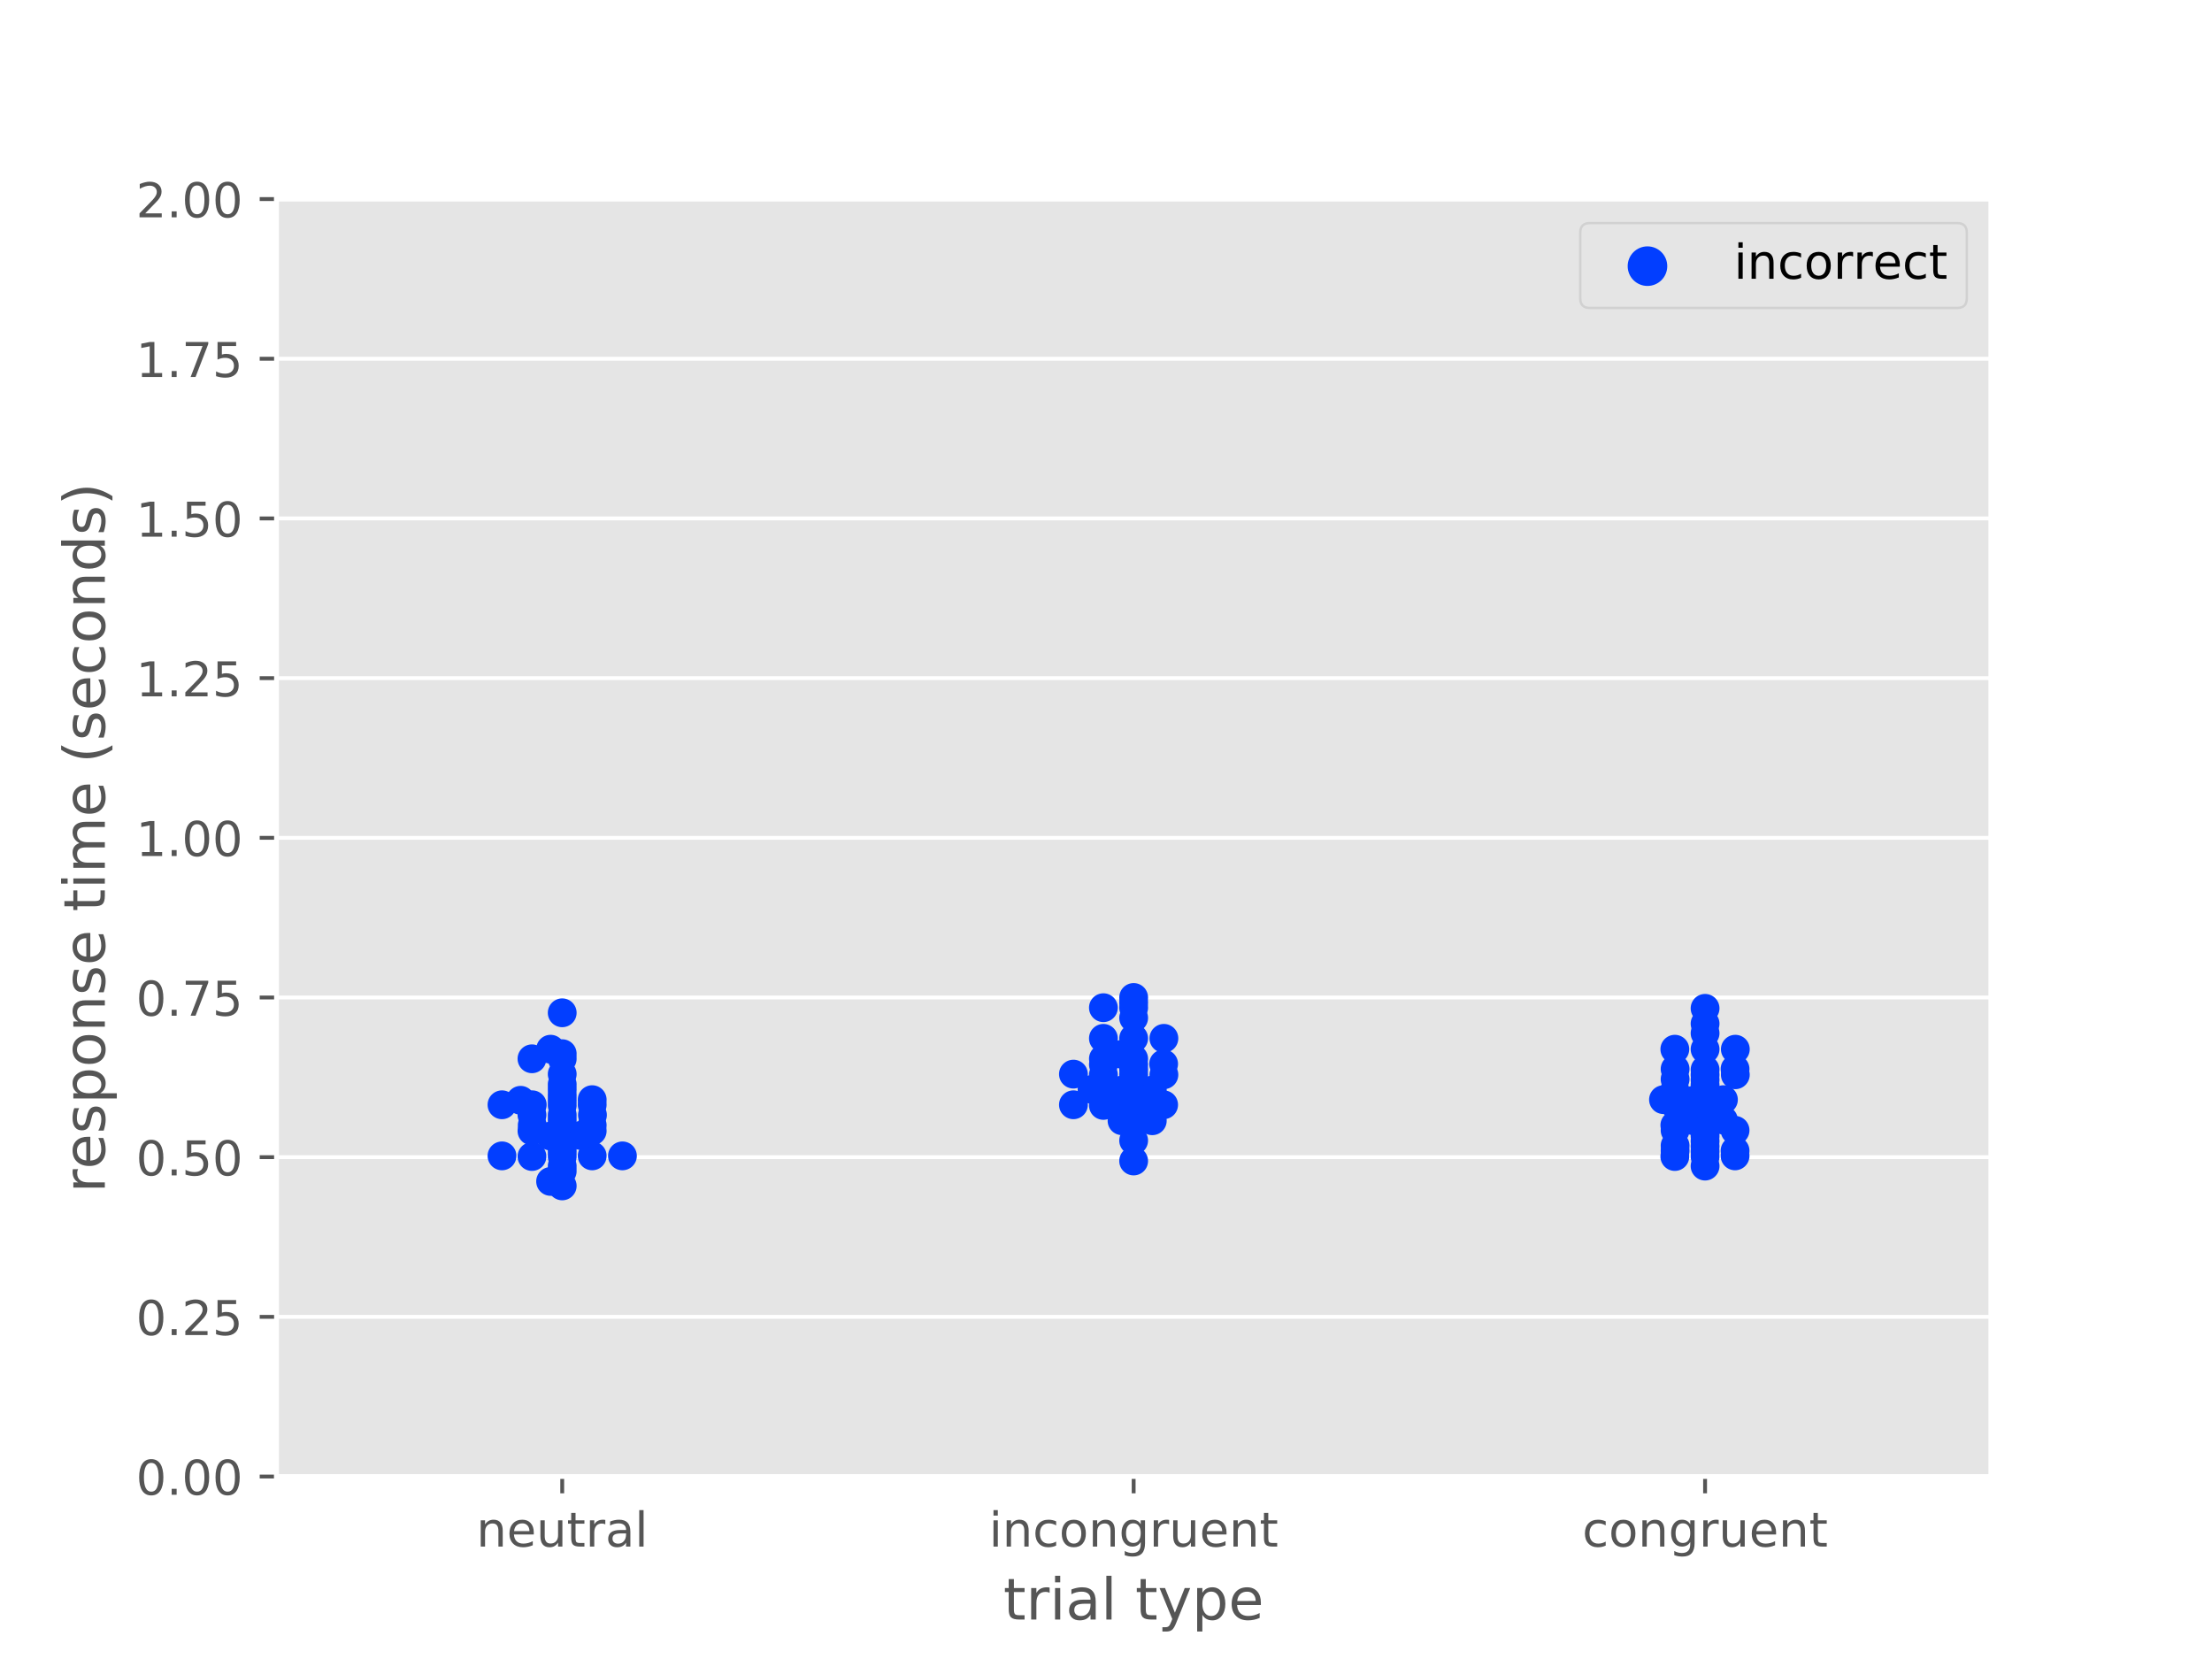 <?xml version="1.0" encoding="utf-8" standalone="no"?>
<!DOCTYPE svg PUBLIC "-//W3C//DTD SVG 1.1//EN"
  "http://www.w3.org/Graphics/SVG/1.1/DTD/svg11.dtd">
<!-- Created with matplotlib (https://matplotlib.org/) -->
<svg height="345.6pt" version="1.1" viewBox="0 0 460.8 345.6" width="460.8pt" xmlns="http://www.w3.org/2000/svg" xmlns:xlink="http://www.w3.org/1999/xlink">
 <defs>
  <style type="text/css">
*{stroke-linecap:butt;stroke-linejoin:round;}
  </style>
 </defs>
 <g id="figure_1">
  <g id="patch_1">
   <path d="M 0 345.6 
L 460.8 345.6 
L 460.8 0 
L 0 0 
z
" style="fill:#ffffff;"/>
  </g>
  <g id="axes_1">
   <g id="patch_2">
    <path d="M 57.6 307.584 
L 414.72 307.584 
L 414.72 41.472 
L 57.6 41.472 
z
" style="fill:#e5e5e5;"/>
   </g>
   <g id="matplotlib.axis_1">
    <g id="xtick_1">
     <g id="line2d_1">
      <defs>
       <path d="M 0 0 
L 0 3.5 
" id="m4365c7b55c" style="stroke:#555555;stroke-width:0.8;"/>
      </defs>
      <g>
       <use style="fill:#555555;stroke:#555555;stroke-width:0.8;" x="117.12" xlink:href="#m4365c7b55c" y="307.584"/>
      </g>
     </g>
     <g id="text_1">
      <!-- neutral -->
      <defs>
       <path d="M 54.891 33.016 
L 54.891 0 
L 45.906 0 
L 45.906 32.719 
Q 45.906 40.484 42.875 44.328 
Q 39.844 48.188 33.797 48.188 
Q 26.516 48.188 22.312 43.547 
Q 18.109 38.922 18.109 30.906 
L 18.109 0 
L 9.078 0 
L 9.078 54.688 
L 18.109 54.688 
L 18.109 46.188 
Q 21.344 51.125 25.703 53.562 
Q 30.078 56 35.797 56 
Q 45.219 56 50.047 50.172 
Q 54.891 44.344 54.891 33.016 
z
" id="DejaVuSans-110"/>
       <path d="M 56.203 29.594 
L 56.203 25.203 
L 14.891 25.203 
Q 15.484 15.922 20.484 11.062 
Q 25.484 6.203 34.422 6.203 
Q 39.594 6.203 44.453 7.469 
Q 49.312 8.734 54.109 11.281 
L 54.109 2.781 
Q 49.266 0.734 44.188 -0.344 
Q 39.109 -1.422 33.891 -1.422 
Q 20.797 -1.422 13.156 6.188 
Q 5.516 13.812 5.516 26.812 
Q 5.516 40.234 12.766 48.109 
Q 20.016 56 32.328 56 
Q 43.359 56 49.781 48.891 
Q 56.203 41.797 56.203 29.594 
z
M 47.219 32.234 
Q 47.125 39.594 43.094 43.984 
Q 39.062 48.391 32.422 48.391 
Q 24.906 48.391 20.391 44.141 
Q 15.875 39.891 15.188 32.172 
z
" id="DejaVuSans-101"/>
       <path d="M 8.5 21.578 
L 8.5 54.688 
L 17.484 54.688 
L 17.484 21.922 
Q 17.484 14.156 20.5 10.266 
Q 23.531 6.391 29.594 6.391 
Q 36.859 6.391 41.078 11.031 
Q 45.312 15.672 45.312 23.688 
L 45.312 54.688 
L 54.297 54.688 
L 54.297 0 
L 45.312 0 
L 45.312 8.406 
Q 42.047 3.422 37.719 1 
Q 33.406 -1.422 27.688 -1.422 
Q 18.266 -1.422 13.375 4.438 
Q 8.5 10.297 8.5 21.578 
z
M 31.109 56 
z
" id="DejaVuSans-117"/>
       <path d="M 18.312 70.219 
L 18.312 54.688 
L 36.812 54.688 
L 36.812 47.703 
L 18.312 47.703 
L 18.312 18.016 
Q 18.312 11.328 20.141 9.422 
Q 21.969 7.516 27.594 7.516 
L 36.812 7.516 
L 36.812 0 
L 27.594 0 
Q 17.188 0 13.234 3.875 
Q 9.281 7.766 9.281 18.016 
L 9.281 47.703 
L 2.688 47.703 
L 2.688 54.688 
L 9.281 54.688 
L 9.281 70.219 
z
" id="DejaVuSans-116"/>
       <path d="M 41.109 46.297 
Q 39.594 47.172 37.812 47.578 
Q 36.031 48 33.891 48 
Q 26.266 48 22.188 43.047 
Q 18.109 38.094 18.109 28.812 
L 18.109 0 
L 9.078 0 
L 9.078 54.688 
L 18.109 54.688 
L 18.109 46.188 
Q 20.953 51.172 25.484 53.578 
Q 30.031 56 36.531 56 
Q 37.453 56 38.578 55.875 
Q 39.703 55.766 41.062 55.516 
z
" id="DejaVuSans-114"/>
       <path d="M 34.281 27.484 
Q 23.391 27.484 19.188 25 
Q 14.984 22.516 14.984 16.5 
Q 14.984 11.719 18.141 8.906 
Q 21.297 6.109 26.703 6.109 
Q 34.188 6.109 38.703 11.406 
Q 43.219 16.703 43.219 25.484 
L 43.219 27.484 
z
M 52.203 31.203 
L 52.203 0 
L 43.219 0 
L 43.219 8.297 
Q 40.141 3.328 35.547 0.953 
Q 30.953 -1.422 24.312 -1.422 
Q 15.922 -1.422 10.953 3.297 
Q 6 8.016 6 15.922 
Q 6 25.141 12.172 29.828 
Q 18.359 34.516 30.609 34.516 
L 43.219 34.516 
L 43.219 35.406 
Q 43.219 41.609 39.141 45 
Q 35.062 48.391 27.688 48.391 
Q 23 48.391 18.547 47.266 
Q 14.109 46.141 10.016 43.891 
L 10.016 52.203 
Q 14.938 54.109 19.578 55.047 
Q 24.219 56 28.609 56 
Q 40.484 56 46.344 49.844 
Q 52.203 43.703 52.203 31.203 
z
" id="DejaVuSans-97"/>
       <path d="M 9.422 75.984 
L 18.406 75.984 
L 18.406 0 
L 9.422 0 
z
" id="DejaVuSans-108"/>
      </defs>
      <g style="fill:#555555;" transform="translate(99.237 322.182)scale(0.1 -0.1)">
       <use xlink:href="#DejaVuSans-110"/>
       <use x="63.379" xlink:href="#DejaVuSans-101"/>
       <use x="124.902" xlink:href="#DejaVuSans-117"/>
       <use x="188.281" xlink:href="#DejaVuSans-116"/>
       <use x="227.49" xlink:href="#DejaVuSans-114"/>
       <use x="268.604" xlink:href="#DejaVuSans-97"/>
       <use x="329.883" xlink:href="#DejaVuSans-108"/>
      </g>
     </g>
    </g>
    <g id="xtick_2">
     <g id="line2d_2">
      <g>
       <use style="fill:#555555;stroke:#555555;stroke-width:0.8;" x="236.16" xlink:href="#m4365c7b55c" y="307.584"/>
      </g>
     </g>
     <g id="text_2">
      <!-- incongruent -->
      <defs>
       <path d="M 9.422 54.688 
L 18.406 54.688 
L 18.406 0 
L 9.422 0 
z
M 9.422 75.984 
L 18.406 75.984 
L 18.406 64.594 
L 9.422 64.594 
z
" id="DejaVuSans-105"/>
       <path d="M 48.781 52.594 
L 48.781 44.188 
Q 44.969 46.297 41.141 47.344 
Q 37.312 48.391 33.406 48.391 
Q 24.656 48.391 19.812 42.844 
Q 14.984 37.312 14.984 27.297 
Q 14.984 17.281 19.812 11.734 
Q 24.656 6.203 33.406 6.203 
Q 37.312 6.203 41.141 7.25 
Q 44.969 8.297 48.781 10.406 
L 48.781 2.094 
Q 45.016 0.344 40.984 -0.531 
Q 36.969 -1.422 32.422 -1.422 
Q 20.062 -1.422 12.781 6.344 
Q 5.516 14.109 5.516 27.297 
Q 5.516 40.672 12.859 48.328 
Q 20.219 56 33.016 56 
Q 37.156 56 41.109 55.141 
Q 45.062 54.297 48.781 52.594 
z
" id="DejaVuSans-99"/>
       <path d="M 30.609 48.391 
Q 23.391 48.391 19.188 42.75 
Q 14.984 37.109 14.984 27.297 
Q 14.984 17.484 19.156 11.844 
Q 23.344 6.203 30.609 6.203 
Q 37.797 6.203 41.984 11.859 
Q 46.188 17.531 46.188 27.297 
Q 46.188 37.016 41.984 42.703 
Q 37.797 48.391 30.609 48.391 
z
M 30.609 56 
Q 42.328 56 49.016 48.375 
Q 55.719 40.766 55.719 27.297 
Q 55.719 13.875 49.016 6.219 
Q 42.328 -1.422 30.609 -1.422 
Q 18.844 -1.422 12.172 6.219 
Q 5.516 13.875 5.516 27.297 
Q 5.516 40.766 12.172 48.375 
Q 18.844 56 30.609 56 
z
" id="DejaVuSans-111"/>
       <path d="M 45.406 27.984 
Q 45.406 37.75 41.375 43.109 
Q 37.359 48.484 30.078 48.484 
Q 22.859 48.484 18.828 43.109 
Q 14.797 37.75 14.797 27.984 
Q 14.797 18.266 18.828 12.891 
Q 22.859 7.516 30.078 7.516 
Q 37.359 7.516 41.375 12.891 
Q 45.406 18.266 45.406 27.984 
z
M 54.391 6.781 
Q 54.391 -7.172 48.188 -13.984 
Q 42 -20.797 29.203 -20.797 
Q 24.469 -20.797 20.266 -20.094 
Q 16.062 -19.391 12.109 -17.922 
L 12.109 -9.188 
Q 16.062 -11.328 19.922 -12.344 
Q 23.781 -13.375 27.781 -13.375 
Q 36.625 -13.375 41.016 -8.766 
Q 45.406 -4.156 45.406 5.172 
L 45.406 9.625 
Q 42.625 4.781 38.281 2.391 
Q 33.938 0 27.875 0 
Q 17.828 0 11.672 7.656 
Q 5.516 15.328 5.516 27.984 
Q 5.516 40.672 11.672 48.328 
Q 17.828 56 27.875 56 
Q 33.938 56 38.281 53.609 
Q 42.625 51.219 45.406 46.391 
L 45.406 54.688 
L 54.391 54.688 
z
" id="DejaVuSans-103"/>
      </defs>
      <g style="fill:#555555;" transform="translate(206.021 322.182)scale(0.1 -0.1)">
       <use xlink:href="#DejaVuSans-105"/>
       <use x="27.783" xlink:href="#DejaVuSans-110"/>
       <use x="91.162" xlink:href="#DejaVuSans-99"/>
       <use x="146.143" xlink:href="#DejaVuSans-111"/>
       <use x="207.324" xlink:href="#DejaVuSans-110"/>
       <use x="270.703" xlink:href="#DejaVuSans-103"/>
       <use x="334.18" xlink:href="#DejaVuSans-114"/>
       <use x="375.293" xlink:href="#DejaVuSans-117"/>
       <use x="438.672" xlink:href="#DejaVuSans-101"/>
       <use x="500.195" xlink:href="#DejaVuSans-110"/>
       <use x="563.574" xlink:href="#DejaVuSans-116"/>
      </g>
     </g>
    </g>
    <g id="xtick_3">
     <g id="line2d_3">
      <g>
       <use style="fill:#555555;stroke:#555555;stroke-width:0.8;" x="355.2" xlink:href="#m4365c7b55c" y="307.584"/>
      </g>
     </g>
     <g id="text_3">
      <!-- congruent -->
      <g style="fill:#555555;" transform="translate(329.619 322.182)scale(0.1 -0.1)">
       <use xlink:href="#DejaVuSans-99"/>
       <use x="54.98" xlink:href="#DejaVuSans-111"/>
       <use x="116.162" xlink:href="#DejaVuSans-110"/>
       <use x="179.541" xlink:href="#DejaVuSans-103"/>
       <use x="243.018" xlink:href="#DejaVuSans-114"/>
       <use x="284.131" xlink:href="#DejaVuSans-117"/>
       <use x="347.51" xlink:href="#DejaVuSans-101"/>
       <use x="409.033" xlink:href="#DejaVuSans-110"/>
       <use x="472.412" xlink:href="#DejaVuSans-116"/>
      </g>
     </g>
    </g>
    <g id="text_4">
     <!-- trial type -->
     <defs>
      <path id="DejaVuSans-32"/>
      <path d="M 32.172 -5.078 
Q 28.375 -14.844 24.75 -17.812 
Q 21.141 -20.797 15.094 -20.797 
L 7.906 -20.797 
L 7.906 -13.281 
L 13.188 -13.281 
Q 16.891 -13.281 18.938 -11.516 
Q 21 -9.766 23.484 -3.219 
L 25.094 0.875 
L 2.984 54.688 
L 12.5 54.688 
L 29.594 11.922 
L 46.688 54.688 
L 56.203 54.688 
z
" id="DejaVuSans-121"/>
      <path d="M 18.109 8.203 
L 18.109 -20.797 
L 9.078 -20.797 
L 9.078 54.688 
L 18.109 54.688 
L 18.109 46.391 
Q 20.953 51.266 25.266 53.625 
Q 29.594 56 35.594 56 
Q 45.562 56 51.781 48.094 
Q 58.016 40.188 58.016 27.297 
Q 58.016 14.406 51.781 6.484 
Q 45.562 -1.422 35.594 -1.422 
Q 29.594 -1.422 25.266 0.953 
Q 20.953 3.328 18.109 8.203 
z
M 48.688 27.297 
Q 48.688 37.203 44.609 42.844 
Q 40.531 48.484 33.406 48.484 
Q 26.266 48.484 22.188 42.844 
Q 18.109 37.203 18.109 27.297 
Q 18.109 17.391 22.188 11.75 
Q 26.266 6.109 33.406 6.109 
Q 40.531 6.109 44.609 11.75 
Q 48.688 17.391 48.688 27.297 
z
" id="DejaVuSans-112"/>
     </defs>
     <g style="fill:#555555;" transform="translate(209.019 337.38)scale(0.12 -0.12)">
      <use xlink:href="#DejaVuSans-116"/>
      <use x="39.209" xlink:href="#DejaVuSans-114"/>
      <use x="80.322" xlink:href="#DejaVuSans-105"/>
      <use x="108.105" xlink:href="#DejaVuSans-97"/>
      <use x="169.385" xlink:href="#DejaVuSans-108"/>
      <use x="197.168" xlink:href="#DejaVuSans-32"/>
      <use x="228.955" xlink:href="#DejaVuSans-116"/>
      <use x="268.164" xlink:href="#DejaVuSans-121"/>
      <use x="327.344" xlink:href="#DejaVuSans-112"/>
      <use x="390.82" xlink:href="#DejaVuSans-101"/>
     </g>
    </g>
   </g>
   <g id="matplotlib.axis_2">
    <g id="ytick_1">
     <g id="line2d_4">
      <path clip-path="url(#p90e020bd86)" d="M 57.6 307.584 
L 414.72 307.584 
" style="fill:none;stroke:#ffffff;stroke-linecap:square;stroke-width:0.8;"/>
     </g>
     <g id="line2d_5">
      <defs>
       <path d="M 0 0 
L -3.5 0 
" id="m6b6c664cfa" style="stroke:#555555;stroke-width:0.8;"/>
      </defs>
      <g>
       <use style="fill:#555555;stroke:#555555;stroke-width:0.8;" x="57.6" xlink:href="#m6b6c664cfa" y="307.584"/>
      </g>
     </g>
     <g id="text_5">
      <!-- 0.00 -->
      <defs>
       <path d="M 31.781 66.406 
Q 24.172 66.406 20.328 58.906 
Q 16.5 51.422 16.5 36.375 
Q 16.5 21.391 20.328 13.891 
Q 24.172 6.391 31.781 6.391 
Q 39.453 6.391 43.281 13.891 
Q 47.125 21.391 47.125 36.375 
Q 47.125 51.422 43.281 58.906 
Q 39.453 66.406 31.781 66.406 
z
M 31.781 74.219 
Q 44.047 74.219 50.516 64.516 
Q 56.984 54.828 56.984 36.375 
Q 56.984 17.969 50.516 8.266 
Q 44.047 -1.422 31.781 -1.422 
Q 19.531 -1.422 13.062 8.266 
Q 6.594 17.969 6.594 36.375 
Q 6.594 54.828 13.062 64.516 
Q 19.531 74.219 31.781 74.219 
z
" id="DejaVuSans-48"/>
       <path d="M 10.688 12.406 
L 21 12.406 
L 21 0 
L 10.688 0 
z
" id="DejaVuSans-46"/>
      </defs>
      <g style="fill:#555555;" transform="translate(28.334 311.383)scale(0.1 -0.1)">
       <use xlink:href="#DejaVuSans-48"/>
       <use x="63.623" xlink:href="#DejaVuSans-46"/>
       <use x="95.41" xlink:href="#DejaVuSans-48"/>
       <use x="159.033" xlink:href="#DejaVuSans-48"/>
      </g>
     </g>
    </g>
    <g id="ytick_2">
     <g id="line2d_6">
      <path clip-path="url(#p90e020bd86)" d="M 57.6 274.32 
L 414.72 274.32 
" style="fill:none;stroke:#ffffff;stroke-linecap:square;stroke-width:0.8;"/>
     </g>
     <g id="line2d_7">
      <g>
       <use style="fill:#555555;stroke:#555555;stroke-width:0.8;" x="57.6" xlink:href="#m6b6c664cfa" y="274.32"/>
      </g>
     </g>
     <g id="text_6">
      <!-- 0.25 -->
      <defs>
       <path d="M 19.188 8.297 
L 53.609 8.297 
L 53.609 0 
L 7.328 0 
L 7.328 8.297 
Q 12.938 14.109 22.625 23.891 
Q 32.328 33.688 34.812 36.531 
Q 39.547 41.844 41.422 45.531 
Q 43.312 49.219 43.312 52.781 
Q 43.312 58.594 39.234 62.25 
Q 35.156 65.922 28.609 65.922 
Q 23.969 65.922 18.812 64.312 
Q 13.672 62.703 7.812 59.422 
L 7.812 69.391 
Q 13.766 71.781 18.938 73 
Q 24.125 74.219 28.422 74.219 
Q 39.75 74.219 46.484 68.547 
Q 53.219 62.891 53.219 53.422 
Q 53.219 48.922 51.531 44.891 
Q 49.859 40.875 45.406 35.406 
Q 44.188 33.984 37.641 27.219 
Q 31.109 20.453 19.188 8.297 
z
" id="DejaVuSans-50"/>
       <path d="M 10.797 72.906 
L 49.516 72.906 
L 49.516 64.594 
L 19.828 64.594 
L 19.828 46.734 
Q 21.969 47.469 24.109 47.828 
Q 26.266 48.188 28.422 48.188 
Q 40.625 48.188 47.75 41.5 
Q 54.891 34.812 54.891 23.391 
Q 54.891 11.625 47.562 5.094 
Q 40.234 -1.422 26.906 -1.422 
Q 22.312 -1.422 17.547 -0.641 
Q 12.797 0.141 7.719 1.703 
L 7.719 11.625 
Q 12.109 9.234 16.797 8.062 
Q 21.484 6.891 26.703 6.891 
Q 35.156 6.891 40.078 11.328 
Q 45.016 15.766 45.016 23.391 
Q 45.016 31 40.078 35.438 
Q 35.156 39.891 26.703 39.891 
Q 22.75 39.891 18.812 39.016 
Q 14.891 38.141 10.797 36.281 
z
" id="DejaVuSans-53"/>
      </defs>
      <g style="fill:#555555;" transform="translate(28.334 278.119)scale(0.1 -0.1)">
       <use xlink:href="#DejaVuSans-48"/>
       <use x="63.623" xlink:href="#DejaVuSans-46"/>
       <use x="95.41" xlink:href="#DejaVuSans-50"/>
       <use x="159.033" xlink:href="#DejaVuSans-53"/>
      </g>
     </g>
    </g>
    <g id="ytick_3">
     <g id="line2d_8">
      <path clip-path="url(#p90e020bd86)" d="M 57.6 241.056 
L 414.72 241.056 
" style="fill:none;stroke:#ffffff;stroke-linecap:square;stroke-width:0.8;"/>
     </g>
     <g id="line2d_9">
      <g>
       <use style="fill:#555555;stroke:#555555;stroke-width:0.8;" x="57.6" xlink:href="#m6b6c664cfa" y="241.056"/>
      </g>
     </g>
     <g id="text_7">
      <!-- 0.50 -->
      <g style="fill:#555555;" transform="translate(28.334 244.855)scale(0.1 -0.1)">
       <use xlink:href="#DejaVuSans-48"/>
       <use x="63.623" xlink:href="#DejaVuSans-46"/>
       <use x="95.41" xlink:href="#DejaVuSans-53"/>
       <use x="159.033" xlink:href="#DejaVuSans-48"/>
      </g>
     </g>
    </g>
    <g id="ytick_4">
     <g id="line2d_10">
      <path clip-path="url(#p90e020bd86)" d="M 57.6 207.792 
L 414.72 207.792 
" style="fill:none;stroke:#ffffff;stroke-linecap:square;stroke-width:0.8;"/>
     </g>
     <g id="line2d_11">
      <g>
       <use style="fill:#555555;stroke:#555555;stroke-width:0.8;" x="57.6" xlink:href="#m6b6c664cfa" y="207.792"/>
      </g>
     </g>
     <g id="text_8">
      <!-- 0.75 -->
      <defs>
       <path d="M 8.203 72.906 
L 55.078 72.906 
L 55.078 68.703 
L 28.609 0 
L 18.312 0 
L 43.219 64.594 
L 8.203 64.594 
z
" id="DejaVuSans-55"/>
      </defs>
      <g style="fill:#555555;" transform="translate(28.334 211.591)scale(0.1 -0.1)">
       <use xlink:href="#DejaVuSans-48"/>
       <use x="63.623" xlink:href="#DejaVuSans-46"/>
       <use x="95.41" xlink:href="#DejaVuSans-55"/>
       <use x="159.033" xlink:href="#DejaVuSans-53"/>
      </g>
     </g>
    </g>
    <g id="ytick_5">
     <g id="line2d_12">
      <path clip-path="url(#p90e020bd86)" d="M 57.6 174.528 
L 414.72 174.528 
" style="fill:none;stroke:#ffffff;stroke-linecap:square;stroke-width:0.8;"/>
     </g>
     <g id="line2d_13">
      <g>
       <use style="fill:#555555;stroke:#555555;stroke-width:0.8;" x="57.6" xlink:href="#m6b6c664cfa" y="174.528"/>
      </g>
     </g>
     <g id="text_9">
      <!-- 1.00 -->
      <defs>
       <path d="M 12.406 8.297 
L 28.516 8.297 
L 28.516 63.922 
L 10.984 60.406 
L 10.984 69.391 
L 28.422 72.906 
L 38.281 72.906 
L 38.281 8.297 
L 54.391 8.297 
L 54.391 0 
L 12.406 0 
z
" id="DejaVuSans-49"/>
      </defs>
      <g style="fill:#555555;" transform="translate(28.334 178.327)scale(0.1 -0.1)">
       <use xlink:href="#DejaVuSans-49"/>
       <use x="63.623" xlink:href="#DejaVuSans-46"/>
       <use x="95.41" xlink:href="#DejaVuSans-48"/>
       <use x="159.033" xlink:href="#DejaVuSans-48"/>
      </g>
     </g>
    </g>
    <g id="ytick_6">
     <g id="line2d_14">
      <path clip-path="url(#p90e020bd86)" d="M 57.6 141.264 
L 414.72 141.264 
" style="fill:none;stroke:#ffffff;stroke-linecap:square;stroke-width:0.8;"/>
     </g>
     <g id="line2d_15">
      <g>
       <use style="fill:#555555;stroke:#555555;stroke-width:0.8;" x="57.6" xlink:href="#m6b6c664cfa" y="141.264"/>
      </g>
     </g>
     <g id="text_10">
      <!-- 1.25 -->
      <g style="fill:#555555;" transform="translate(28.334 145.063)scale(0.1 -0.1)">
       <use xlink:href="#DejaVuSans-49"/>
       <use x="63.623" xlink:href="#DejaVuSans-46"/>
       <use x="95.41" xlink:href="#DejaVuSans-50"/>
       <use x="159.033" xlink:href="#DejaVuSans-53"/>
      </g>
     </g>
    </g>
    <g id="ytick_7">
     <g id="line2d_16">
      <path clip-path="url(#p90e020bd86)" d="M 57.6 108 
L 414.72 108 
" style="fill:none;stroke:#ffffff;stroke-linecap:square;stroke-width:0.8;"/>
     </g>
     <g id="line2d_17">
      <g>
       <use style="fill:#555555;stroke:#555555;stroke-width:0.8;" x="57.6" xlink:href="#m6b6c664cfa" y="108"/>
      </g>
     </g>
     <g id="text_11">
      <!-- 1.50 -->
      <g style="fill:#555555;" transform="translate(28.334 111.799)scale(0.1 -0.1)">
       <use xlink:href="#DejaVuSans-49"/>
       <use x="63.623" xlink:href="#DejaVuSans-46"/>
       <use x="95.41" xlink:href="#DejaVuSans-53"/>
       <use x="159.033" xlink:href="#DejaVuSans-48"/>
      </g>
     </g>
    </g>
    <g id="ytick_8">
     <g id="line2d_18">
      <path clip-path="url(#p90e020bd86)" d="M 57.6 74.736 
L 414.72 74.736 
" style="fill:none;stroke:#ffffff;stroke-linecap:square;stroke-width:0.8;"/>
     </g>
     <g id="line2d_19">
      <g>
       <use style="fill:#555555;stroke:#555555;stroke-width:0.8;" x="57.6" xlink:href="#m6b6c664cfa" y="74.736"/>
      </g>
     </g>
     <g id="text_12">
      <!-- 1.75 -->
      <g style="fill:#555555;" transform="translate(28.334 78.535)scale(0.1 -0.1)">
       <use xlink:href="#DejaVuSans-49"/>
       <use x="63.623" xlink:href="#DejaVuSans-46"/>
       <use x="95.41" xlink:href="#DejaVuSans-55"/>
       <use x="159.033" xlink:href="#DejaVuSans-53"/>
      </g>
     </g>
    </g>
    <g id="ytick_9">
     <g id="line2d_20">
      <path clip-path="url(#p90e020bd86)" d="M 57.6 41.472 
L 414.72 41.472 
" style="fill:none;stroke:#ffffff;stroke-linecap:square;stroke-width:0.8;"/>
     </g>
     <g id="line2d_21">
      <g>
       <use style="fill:#555555;stroke:#555555;stroke-width:0.8;" x="57.6" xlink:href="#m6b6c664cfa" y="41.472"/>
      </g>
     </g>
     <g id="text_13">
      <!-- 2.00 -->
      <g style="fill:#555555;" transform="translate(28.334 45.271)scale(0.1 -0.1)">
       <use xlink:href="#DejaVuSans-50"/>
       <use x="63.623" xlink:href="#DejaVuSans-46"/>
       <use x="95.41" xlink:href="#DejaVuSans-48"/>
       <use x="159.033" xlink:href="#DejaVuSans-48"/>
      </g>
     </g>
    </g>
    <g id="text_14">
     <!-- response time (seconds) -->
     <defs>
      <path d="M 44.281 53.078 
L 44.281 44.578 
Q 40.484 46.531 36.375 47.5 
Q 32.281 48.484 27.875 48.484 
Q 21.188 48.484 17.844 46.438 
Q 14.5 44.391 14.5 40.281 
Q 14.5 37.156 16.891 35.375 
Q 19.281 33.594 26.516 31.984 
L 29.594 31.297 
Q 39.156 29.25 43.188 25.516 
Q 47.219 21.781 47.219 15.094 
Q 47.219 7.469 41.188 3.016 
Q 35.156 -1.422 24.609 -1.422 
Q 20.219 -1.422 15.453 -0.562 
Q 10.688 0.297 5.422 2 
L 5.422 11.281 
Q 10.406 8.688 15.234 7.391 
Q 20.062 6.109 24.812 6.109 
Q 31.156 6.109 34.562 8.281 
Q 37.984 10.453 37.984 14.406 
Q 37.984 18.062 35.516 20.016 
Q 33.062 21.969 24.703 23.781 
L 21.578 24.516 
Q 13.234 26.266 9.516 29.906 
Q 5.812 33.547 5.812 39.891 
Q 5.812 47.609 11.281 51.797 
Q 16.75 56 26.812 56 
Q 31.781 56 36.172 55.266 
Q 40.578 54.547 44.281 53.078 
z
" id="DejaVuSans-115"/>
      <path d="M 52 44.188 
Q 55.375 50.25 60.062 53.125 
Q 64.75 56 71.094 56 
Q 79.641 56 84.281 50.016 
Q 88.922 44.047 88.922 33.016 
L 88.922 0 
L 79.891 0 
L 79.891 32.719 
Q 79.891 40.578 77.094 44.375 
Q 74.312 48.188 68.609 48.188 
Q 61.625 48.188 57.562 43.547 
Q 53.516 38.922 53.516 30.906 
L 53.516 0 
L 44.484 0 
L 44.484 32.719 
Q 44.484 40.625 41.703 44.406 
Q 38.922 48.188 33.109 48.188 
Q 26.219 48.188 22.156 43.531 
Q 18.109 38.875 18.109 30.906 
L 18.109 0 
L 9.078 0 
L 9.078 54.688 
L 18.109 54.688 
L 18.109 46.188 
Q 21.188 51.219 25.484 53.609 
Q 29.781 56 35.688 56 
Q 41.656 56 45.828 52.969 
Q 50 49.953 52 44.188 
z
" id="DejaVuSans-109"/>
      <path d="M 31 75.875 
Q 24.469 64.656 21.281 53.656 
Q 18.109 42.672 18.109 31.391 
Q 18.109 20.125 21.312 9.062 
Q 24.516 -2 31 -13.188 
L 23.188 -13.188 
Q 15.875 -1.703 12.234 9.375 
Q 8.594 20.453 8.594 31.391 
Q 8.594 42.281 12.203 53.312 
Q 15.828 64.359 23.188 75.875 
z
" id="DejaVuSans-40"/>
      <path d="M 45.406 46.391 
L 45.406 75.984 
L 54.391 75.984 
L 54.391 0 
L 45.406 0 
L 45.406 8.203 
Q 42.578 3.328 38.25 0.953 
Q 33.938 -1.422 27.875 -1.422 
Q 17.969 -1.422 11.734 6.484 
Q 5.516 14.406 5.516 27.297 
Q 5.516 40.188 11.734 48.094 
Q 17.969 56 27.875 56 
Q 33.938 56 38.25 53.625 
Q 42.578 51.266 45.406 46.391 
z
M 14.797 27.297 
Q 14.797 17.391 18.875 11.75 
Q 22.953 6.109 30.078 6.109 
Q 37.203 6.109 41.297 11.75 
Q 45.406 17.391 45.406 27.297 
Q 45.406 37.203 41.297 42.844 
Q 37.203 48.484 30.078 48.484 
Q 22.953 48.484 18.875 42.844 
Q 14.797 37.203 14.797 27.297 
z
" id="DejaVuSans-100"/>
      <path d="M 8.016 75.875 
L 15.828 75.875 
Q 23.141 64.359 26.781 53.312 
Q 30.422 42.281 30.422 31.391 
Q 30.422 20.453 26.781 9.375 
Q 23.141 -1.703 15.828 -13.188 
L 8.016 -13.188 
Q 14.5 -2 17.703 9.062 
Q 20.906 20.125 20.906 31.391 
Q 20.906 42.672 17.703 53.656 
Q 14.5 64.656 8.016 75.875 
z
" id="DejaVuSans-41"/>
     </defs>
     <g style="fill:#555555;" transform="translate(21.839 248.486)rotate(-90)scale(0.12 -0.12)">
      <use xlink:href="#DejaVuSans-114"/>
      <use x="41.082" xlink:href="#DejaVuSans-101"/>
      <use x="102.605" xlink:href="#DejaVuSans-115"/>
      <use x="154.705" xlink:href="#DejaVuSans-112"/>
      <use x="218.182" xlink:href="#DejaVuSans-111"/>
      <use x="279.363" xlink:href="#DejaVuSans-110"/>
      <use x="342.742" xlink:href="#DejaVuSans-115"/>
      <use x="394.842" xlink:href="#DejaVuSans-101"/>
      <use x="456.365" xlink:href="#DejaVuSans-32"/>
      <use x="488.152" xlink:href="#DejaVuSans-116"/>
      <use x="527.361" xlink:href="#DejaVuSans-105"/>
      <use x="555.145" xlink:href="#DejaVuSans-109"/>
      <use x="652.557" xlink:href="#DejaVuSans-101"/>
      <use x="714.08" xlink:href="#DejaVuSans-32"/>
      <use x="745.867" xlink:href="#DejaVuSans-40"/>
      <use x="784.881" xlink:href="#DejaVuSans-115"/>
      <use x="836.98" xlink:href="#DejaVuSans-101"/>
      <use x="898.504" xlink:href="#DejaVuSans-99"/>
      <use x="953.484" xlink:href="#DejaVuSans-111"/>
      <use x="1014.666" xlink:href="#DejaVuSans-110"/>
      <use x="1078.045" xlink:href="#DejaVuSans-100"/>
      <use x="1141.521" xlink:href="#DejaVuSans-115"/>
      <use x="1193.621" xlink:href="#DejaVuSans-41"/>
     </g>
    </g>
   </g>
   <g id="PathCollection_1"/>
   <g id="patch_3">
    <path d="M 57.6 307.584 
L 57.6 41.472 
" style="fill:none;stroke:#ffffff;stroke-linecap:square;stroke-linejoin:miter;"/>
   </g>
   <g id="patch_4">
    <path d="M 414.72 307.584 
L 414.72 41.472 
" style="fill:none;stroke:#ffffff;stroke-linecap:square;stroke-linejoin:miter;"/>
   </g>
   <g id="patch_5">
    <path d="M 57.6 307.584 
L 414.72 307.584 
" style="fill:none;stroke:#ffffff;stroke-linecap:square;stroke-linejoin:miter;"/>
   </g>
   <g id="patch_6">
    <path d="M 57.6 41.472 
L 414.72 41.472 
" style="fill:none;stroke:#ffffff;stroke-linecap:square;stroke-linejoin:miter;"/>
   </g>
   <g id="PathCollection_2">
    <defs>
     <path d="M 0 3 
C 0.796 3 1.559 2.684 2.121 2.121 
C 2.684 1.559 3 0.796 3 0 
C 3 -0.796 2.684 -1.559 2.121 -2.121 
C 1.559 -2.684 0.796 -3 0 -3 
C -0.796 -3 -1.559 -2.684 -2.121 -2.121 
C -2.684 -1.559 -3 -0.796 -3 0 
C -3 0.796 -2.684 1.559 -2.121 2.121 
C -1.559 2.684 -0.796 3 0 3 
z
" id="C0_0_3e962423c0"/>
    </defs>
    <g clip-path="url(#p90e020bd86)">
     <use style="fill:#023eff;" x="117.12" xlink:href="#C0_0_3e962423c0" y="247.044"/>
    </g>
    <g clip-path="url(#p90e020bd86)">
     <use style="fill:#023eff;" x="114.701" xlink:href="#C0_0_3e962423c0" y="246.112"/>
    </g>
    <g clip-path="url(#p90e020bd86)">
     <use style="fill:#023eff;" x="117.12" xlink:href="#C0_0_3e962423c0" y="243.983"/>
    </g>
    <g clip-path="url(#p90e020bd86)">
     <use style="fill:#023eff;" x="117.12" xlink:href="#C0_0_3e962423c0" y="242.919"/>
    </g>
    <g clip-path="url(#p90e020bd86)">
     <use style="fill:#023eff;" x="117.12" xlink:href="#C0_0_3e962423c0" y="240.923"/>
    </g>
    <g clip-path="url(#p90e020bd86)">
     <use style="fill:#023eff;" x="110.82" xlink:href="#C0_0_3e962423c0" y="240.923"/>
    </g>
    <g clip-path="url(#p90e020bd86)">
     <use style="fill:#023eff;" x="123.365" xlink:href="#C0_0_3e962423c0" y="240.79"/>
    </g>
    <g clip-path="url(#p90e020bd86)">
     <use style="fill:#023eff;" x="104.575" xlink:href="#C0_0_3e962423c0" y="240.79"/>
    </g>
    <g clip-path="url(#p90e020bd86)">
     <use style="fill:#023eff;" x="129.665" xlink:href="#C0_0_3e962423c0" y="240.79"/>
    </g>
    <g clip-path="url(#p90e020bd86)">
     <use style="fill:#023eff;" x="117.12" xlink:href="#C0_0_3e962423c0" y="239.858"/>
    </g>
    <g clip-path="url(#p90e020bd86)">
     <use style="fill:#023eff;" x="117.12" xlink:href="#C0_0_3e962423c0" y="238.794"/>
    </g>
    <g clip-path="url(#p90e020bd86)">
     <use style="fill:#023eff;" x="117.12" xlink:href="#C0_0_3e962423c0" y="237.597"/>
    </g>
    <g clip-path="url(#p90e020bd86)">
     <use style="fill:#023eff;" x="114.701" xlink:href="#C0_0_3e962423c0" y="236.665"/>
    </g>
    <g clip-path="url(#p90e020bd86)">
     <use style="fill:#023eff;" x="120.945" xlink:href="#C0_0_3e962423c0" y="236.532"/>
    </g>
    <g clip-path="url(#p90e020bd86)">
     <use style="fill:#023eff;" x="117.12" xlink:href="#C0_0_3e962423c0" y="235.601"/>
    </g>
    <g clip-path="url(#p90e020bd86)">
     <use style="fill:#023eff;" x="123.365" xlink:href="#C0_0_3e962423c0" y="235.601"/>
    </g>
    <g clip-path="url(#p90e020bd86)">
     <use style="fill:#023eff;" x="110.82" xlink:href="#C0_0_3e962423c0" y="235.601"/>
    </g>
    <g clip-path="url(#p90e020bd86)">
     <use style="fill:#023eff;" x="117.12" xlink:href="#C0_0_3e962423c0" y="234.536"/>
    </g>
    <g clip-path="url(#p90e020bd86)">
     <use style="fill:#023eff;" x="110.875" xlink:href="#C0_0_3e962423c0" y="234.403"/>
    </g>
    <g clip-path="url(#p90e020bd86)">
     <use style="fill:#023eff;" x="123.365" xlink:href="#C0_0_3e962423c0" y="234.403"/>
    </g>
    <g clip-path="url(#p90e020bd86)">
     <use style="fill:#023eff;" x="117.12" xlink:href="#C0_0_3e962423c0" y="233.339"/>
    </g>
    <g clip-path="url(#p90e020bd86)">
     <use style="fill:#023eff;" x="117.12" xlink:href="#C0_0_3e962423c0" y="232.274"/>
    </g>
    <g clip-path="url(#p90e020bd86)">
     <use style="fill:#023eff;" x="110.82" xlink:href="#C0_0_3e962423c0" y="232.274"/>
    </g>
    <g clip-path="url(#p90e020bd86)">
     <use style="fill:#023eff;" x="123.42" xlink:href="#C0_0_3e962423c0" y="232.274"/>
    </g>
    <g clip-path="url(#p90e020bd86)">
     <use style="fill:#023eff;" x="117.12" xlink:href="#C0_0_3e962423c0" y="230.278"/>
    </g>
    <g clip-path="url(#p90e020bd86)">
     <use style="fill:#023eff;" x="110.875" xlink:href="#C0_0_3e962423c0" y="230.145"/>
    </g>
    <g clip-path="url(#p90e020bd86)">
     <use style="fill:#023eff;" x="123.365" xlink:href="#C0_0_3e962423c0" y="230.145"/>
    </g>
    <g clip-path="url(#p90e020bd86)">
     <use style="fill:#023eff;" x="104.575" xlink:href="#C0_0_3e962423c0" y="230.145"/>
    </g>
    <g clip-path="url(#p90e020bd86)">
     <use style="fill:#023eff;" x="117.12" xlink:href="#C0_0_3e962423c0" y="229.214"/>
    </g>
    <g clip-path="url(#p90e020bd86)">
     <use style="fill:#023eff;" x="108.456" xlink:href="#C0_0_3e962423c0" y="229.214"/>
    </g>
    <g clip-path="url(#p90e020bd86)">
     <use style="fill:#023eff;" x="123.365" xlink:href="#C0_0_3e962423c0" y="229.081"/>
    </g>
    <g clip-path="url(#p90e020bd86)">
     <use style="fill:#023eff;" x="117.12" xlink:href="#C0_0_3e962423c0" y="228.15"/>
    </g>
    <g clip-path="url(#p90e020bd86)">
     <use style="fill:#023eff;" x="117.12" xlink:href="#C0_0_3e962423c0" y="226.952"/>
    </g>
    <g clip-path="url(#p90e020bd86)">
     <use style="fill:#023eff;" x="117.12" xlink:href="#C0_0_3e962423c0" y="225.888"/>
    </g>
    <g clip-path="url(#p90e020bd86)">
     <use style="fill:#023eff;" x="117.12" xlink:href="#C0_0_3e962423c0" y="223.759"/>
    </g>
    <g clip-path="url(#p90e020bd86)">
     <use style="fill:#023eff;" x="117.12" xlink:href="#C0_0_3e962423c0" y="220.565"/>
    </g>
    <g clip-path="url(#p90e020bd86)">
     <use style="fill:#023eff;" x="110.82" xlink:href="#C0_0_3e962423c0" y="220.565"/>
    </g>
    <g clip-path="url(#p90e020bd86)">
     <use style="fill:#023eff;" x="117.12" xlink:href="#C0_0_3e962423c0" y="219.501"/>
    </g>
    <g clip-path="url(#p90e020bd86)">
     <use style="fill:#023eff;" x="114.701" xlink:href="#C0_0_3e962423c0" y="218.57"/>
    </g>
    <g clip-path="url(#p90e020bd86)">
     <use style="fill:#023eff;" x="117.12" xlink:href="#C0_0_3e962423c0" y="210.985"/>
    </g>
   </g>
   <g id="PathCollection_3">
    <defs>
     <path d="M 0 3 
C 0.796 3 1.559 2.684 2.121 2.121 
C 2.684 1.559 3 0.796 3 0 
C 3 -0.796 2.684 -1.559 2.121 -2.121 
C 1.559 -2.684 0.796 -3 0 -3 
C -0.796 -3 -1.559 -2.684 -2.121 -2.121 
C -2.684 -1.559 -3 -0.796 -3 0 
C -3 0.796 -2.684 1.559 -2.121 2.121 
C -1.559 2.684 -0.796 3 0 3 
z
" id="C1_0_ea60179e9a"/>
    </defs>
    <g clip-path="url(#p90e020bd86)">
     <use style="fill:#023eff;" x="236.16" xlink:href="#C1_0_ea60179e9a" y="241.854"/>
    </g>
    <g clip-path="url(#p90e020bd86)">
     <use style="fill:#023eff;" x="236.16" xlink:href="#C1_0_ea60179e9a" y="237.597"/>
    </g>
    <g clip-path="url(#p90e020bd86)">
     <use style="fill:#023eff;" x="236.16" xlink:href="#C1_0_ea60179e9a" y="234.403"/>
    </g>
    <g clip-path="url(#p90e020bd86)">
     <use style="fill:#023eff;" x="233.741" xlink:href="#C1_0_ea60179e9a" y="233.472"/>
    </g>
    <g clip-path="url(#p90e020bd86)">
     <use style="fill:#023eff;" x="240.041" xlink:href="#C1_0_ea60179e9a" y="233.472"/>
    </g>
    <g clip-path="url(#p90e020bd86)">
     <use style="fill:#023eff;" x="236.16" xlink:href="#C1_0_ea60179e9a" y="232.274"/>
    </g>
    <g clip-path="url(#p90e020bd86)">
     <use style="fill:#023eff;" x="233.741" xlink:href="#C1_0_ea60179e9a" y="231.343"/>
    </g>
    <g clip-path="url(#p90e020bd86)">
     <use style="fill:#023eff;" x="240.041" xlink:href="#C1_0_ea60179e9a" y="231.343"/>
    </g>
    <g clip-path="url(#p90e020bd86)">
     <use style="fill:#023eff;" x="236.16" xlink:href="#C1_0_ea60179e9a" y="230.278"/>
    </g>
    <g clip-path="url(#p90e020bd86)">
     <use style="fill:#023eff;" x="229.86" xlink:href="#C1_0_ea60179e9a" y="230.278"/>
    </g>
    <g clip-path="url(#p90e020bd86)">
     <use style="fill:#023eff;" x="242.405" xlink:href="#C1_0_ea60179e9a" y="230.145"/>
    </g>
    <g clip-path="url(#p90e020bd86)">
     <use style="fill:#023eff;" x="223.615" xlink:href="#C1_0_ea60179e9a" y="230.145"/>
    </g>
    <g clip-path="url(#p90e020bd86)">
     <use style="fill:#023eff;" x="236.16" xlink:href="#C1_0_ea60179e9a" y="229.214"/>
    </g>
    <g clip-path="url(#p90e020bd86)">
     <use style="fill:#023eff;" x="229.915" xlink:href="#C1_0_ea60179e9a" y="229.081"/>
    </g>
    <g clip-path="url(#p90e020bd86)">
     <use style="fill:#023eff;" x="236.16" xlink:href="#C1_0_ea60179e9a" y="228.017"/>
    </g>
    <g clip-path="url(#p90e020bd86)">
     <use style="fill:#023eff;" x="229.86" xlink:href="#C1_0_ea60179e9a" y="228.017"/>
    </g>
    <g clip-path="url(#p90e020bd86)">
     <use style="fill:#023eff;" x="233.741" xlink:href="#C1_0_ea60179e9a" y="227.085"/>
    </g>
    <g clip-path="url(#p90e020bd86)">
     <use style="fill:#023eff;" x="240.041" xlink:href="#C1_0_ea60179e9a" y="227.085"/>
    </g>
    <g clip-path="url(#p90e020bd86)">
     <use style="fill:#023eff;" x="227.496" xlink:href="#C1_0_ea60179e9a" y="226.952"/>
    </g>
    <g clip-path="url(#p90e020bd86)">
     <use style="fill:#023eff;" x="236.16" xlink:href="#C1_0_ea60179e9a" y="226.021"/>
    </g>
    <g clip-path="url(#p90e020bd86)">
     <use style="fill:#023eff;" x="229.915" xlink:href="#C1_0_ea60179e9a" y="226.021"/>
    </g>
    <g clip-path="url(#p90e020bd86)">
     <use style="fill:#023eff;" x="236.16" xlink:href="#C1_0_ea60179e9a" y="223.892"/>
    </g>
    <g clip-path="url(#p90e020bd86)">
     <use style="fill:#023eff;" x="229.86" xlink:href="#C1_0_ea60179e9a" y="223.892"/>
    </g>
    <g clip-path="url(#p90e020bd86)">
     <use style="fill:#023eff;" x="242.46" xlink:href="#C1_0_ea60179e9a" y="223.892"/>
    </g>
    <g clip-path="url(#p90e020bd86)">
     <use style="fill:#023eff;" x="223.615" xlink:href="#C1_0_ea60179e9a" y="223.759"/>
    </g>
    <g clip-path="url(#p90e020bd86)">
     <use style="fill:#023eff;" x="236.16" xlink:href="#C1_0_ea60179e9a" y="222.827"/>
    </g>
    <g clip-path="url(#p90e020bd86)">
     <use style="fill:#023eff;" x="236.16" xlink:href="#C1_0_ea60179e9a" y="221.763"/>
    </g>
    <g clip-path="url(#p90e020bd86)">
     <use style="fill:#023eff;" x="229.86" xlink:href="#C1_0_ea60179e9a" y="221.763"/>
    </g>
    <g clip-path="url(#p90e020bd86)">
     <use style="fill:#023eff;" x="242.405" xlink:href="#C1_0_ea60179e9a" y="221.63"/>
    </g>
    <g clip-path="url(#p90e020bd86)">
     <use style="fill:#023eff;" x="236.16" xlink:href="#C1_0_ea60179e9a" y="220.565"/>
    </g>
    <g clip-path="url(#p90e020bd86)">
     <use style="fill:#023eff;" x="229.86" xlink:href="#C1_0_ea60179e9a" y="220.565"/>
    </g>
    <g clip-path="url(#p90e020bd86)">
     <use style="fill:#023eff;" x="233.741" xlink:href="#C1_0_ea60179e9a" y="219.634"/>
    </g>
    <g clip-path="url(#p90e020bd86)">
     <use style="fill:#023eff;" x="236.16" xlink:href="#C1_0_ea60179e9a" y="216.308"/>
    </g>
    <g clip-path="url(#p90e020bd86)">
     <use style="fill:#023eff;" x="229.86" xlink:href="#C1_0_ea60179e9a" y="216.308"/>
    </g>
    <g clip-path="url(#p90e020bd86)">
     <use style="fill:#023eff;" x="242.46" xlink:href="#C1_0_ea60179e9a" y="216.308"/>
    </g>
    <g clip-path="url(#p90e020bd86)">
     <use style="fill:#023eff;" x="236.16" xlink:href="#C1_0_ea60179e9a" y="212.05"/>
    </g>
    <g clip-path="url(#p90e020bd86)">
     <use style="fill:#023eff;" x="236.16" xlink:href="#C1_0_ea60179e9a" y="209.921"/>
    </g>
    <g clip-path="url(#p90e020bd86)">
     <use style="fill:#023eff;" x="229.86" xlink:href="#C1_0_ea60179e9a" y="209.921"/>
    </g>
    <g clip-path="url(#p90e020bd86)">
     <use style="fill:#023eff;" x="236.16" xlink:href="#C1_0_ea60179e9a" y="208.856"/>
    </g>
    <g clip-path="url(#p90e020bd86)">
     <use style="fill:#023eff;" x="236.16" xlink:href="#C1_0_ea60179e9a" y="207.792"/>
    </g>
   </g>
   <g id="PathCollection_4">
    <defs>
     <path d="M 0 3 
C 0.796 3 1.559 2.684 2.121 2.121 
C 2.684 1.559 3 0.796 3 0 
C 3 -0.796 2.684 -1.559 2.121 -2.121 
C 1.559 -2.684 0.796 -3 0 -3 
C -0.796 -3 -1.559 -2.684 -2.121 -2.121 
C -2.684 -1.559 -3 -0.796 -3 0 
C -3 0.796 -2.684 1.559 -2.121 2.121 
C -1.559 2.684 -0.796 3 0 3 
z
" id="C2_0_8005139510"/>
    </defs>
    <g clip-path="url(#p90e020bd86)">
     <use style="fill:#023eff;" x="355.2" xlink:href="#C2_0_8005139510" y="242.919"/>
    </g>
    <g clip-path="url(#p90e020bd86)">
     <use style="fill:#023eff;" x="355.2" xlink:href="#C2_0_8005139510" y="240.923"/>
    </g>
    <g clip-path="url(#p90e020bd86)">
     <use style="fill:#023eff;" x="348.9" xlink:href="#C2_0_8005139510" y="240.923"/>
    </g>
    <g clip-path="url(#p90e020bd86)">
     <use style="fill:#023eff;" x="361.445" xlink:href="#C2_0_8005139510" y="240.79"/>
    </g>
    <g clip-path="url(#p90e020bd86)">
     <use style="fill:#023eff;" x="355.2" xlink:href="#C2_0_8005139510" y="239.858"/>
    </g>
    <g clip-path="url(#p90e020bd86)">
     <use style="fill:#023eff;" x="348.955" xlink:href="#C2_0_8005139510" y="239.725"/>
    </g>
    <g clip-path="url(#p90e020bd86)">
     <use style="fill:#023eff;" x="361.445" xlink:href="#C2_0_8005139510" y="239.725"/>
    </g>
    <g clip-path="url(#p90e020bd86)">
     <use style="fill:#023eff;" x="355.2" xlink:href="#C2_0_8005139510" y="238.794"/>
    </g>
    <g clip-path="url(#p90e020bd86)">
     <use style="fill:#023eff;" x="348.955" xlink:href="#C2_0_8005139510" y="238.661"/>
    </g>
    <g clip-path="url(#p90e020bd86)">
     <use style="fill:#023eff;" x="355.2" xlink:href="#C2_0_8005139510" y="237.73"/>
    </g>
    <g clip-path="url(#p90e020bd86)">
     <use style="fill:#023eff;" x="355.2" xlink:href="#C2_0_8005139510" y="236.665"/>
    </g>
    <g clip-path="url(#p90e020bd86)">
     <use style="fill:#023eff;" x="355.2" xlink:href="#C2_0_8005139510" y="235.601"/>
    </g>
    <g clip-path="url(#p90e020bd86)">
     <use style="fill:#023eff;" x="348.955" xlink:href="#C2_0_8005139510" y="235.468"/>
    </g>
    <g clip-path="url(#p90e020bd86)">
     <use style="fill:#023eff;" x="361.445" xlink:href="#C2_0_8005139510" y="235.468"/>
    </g>
    <g clip-path="url(#p90e020bd86)">
     <use style="fill:#023eff;" x="355.2" xlink:href="#C2_0_8005139510" y="234.403"/>
    </g>
    <g clip-path="url(#p90e020bd86)">
     <use style="fill:#023eff;" x="348.9" xlink:href="#C2_0_8005139510" y="234.403"/>
    </g>
    <g clip-path="url(#p90e020bd86)">
     <use style="fill:#023eff;" x="352.781" xlink:href="#C2_0_8005139510" y="233.472"/>
    </g>
    <g clip-path="url(#p90e020bd86)">
     <use style="fill:#023eff;" x="359.025" xlink:href="#C2_0_8005139510" y="233.339"/>
    </g>
    <g clip-path="url(#p90e020bd86)">
     <use style="fill:#023eff;" x="355.2" xlink:href="#C2_0_8005139510" y="232.407"/>
    </g>
    <g clip-path="url(#p90e020bd86)">
     <use style="fill:#023eff;" x="355.2" xlink:href="#C2_0_8005139510" y="230.145"/>
    </g>
    <g clip-path="url(#p90e020bd86)">
     <use style="fill:#023eff;" x="348.9" xlink:href="#C2_0_8005139510" y="230.145"/>
    </g>
    <g clip-path="url(#p90e020bd86)">
     <use style="fill:#023eff;" x="352.781" xlink:href="#C2_0_8005139510" y="229.214"/>
    </g>
    <g clip-path="url(#p90e020bd86)">
     <use style="fill:#023eff;" x="359.025" xlink:href="#C2_0_8005139510" y="229.081"/>
    </g>
    <g clip-path="url(#p90e020bd86)">
     <use style="fill:#023eff;" x="346.536" xlink:href="#C2_0_8005139510" y="229.081"/>
    </g>
    <g clip-path="url(#p90e020bd86)">
     <use style="fill:#023eff;" x="355.2" xlink:href="#C2_0_8005139510" y="227.085"/>
    </g>
    <g clip-path="url(#p90e020bd86)">
     <use style="fill:#023eff;" x="348.9" xlink:href="#C2_0_8005139510" y="227.085"/>
    </g>
    <g clip-path="url(#p90e020bd86)">
     <use style="fill:#023eff;" x="355.2" xlink:href="#C2_0_8005139510" y="226.021"/>
    </g>
    <g clip-path="url(#p90e020bd86)">
     <use style="fill:#023eff;" x="355.2" xlink:href="#C2_0_8005139510" y="224.956"/>
    </g>
    <g clip-path="url(#p90e020bd86)">
     <use style="fill:#023eff;" x="348.955" xlink:href="#C2_0_8005139510" y="224.823"/>
    </g>
    <g clip-path="url(#p90e020bd86)">
     <use style="fill:#023eff;" x="355.2" xlink:href="#C2_0_8005139510" y="223.892"/>
    </g>
    <g clip-path="url(#p90e020bd86)">
     <use style="fill:#023eff;" x="361.5" xlink:href="#C2_0_8005139510" y="223.892"/>
    </g>
    <g clip-path="url(#p90e020bd86)">
     <use style="fill:#023eff;" x="355.2" xlink:href="#C2_0_8005139510" y="222.827"/>
    </g>
    <g clip-path="url(#p90e020bd86)">
     <use style="fill:#023eff;" x="348.955" xlink:href="#C2_0_8005139510" y="222.694"/>
    </g>
    <g clip-path="url(#p90e020bd86)">
     <use style="fill:#023eff;" x="361.445" xlink:href="#C2_0_8005139510" y="222.694"/>
    </g>
    <g clip-path="url(#p90e020bd86)">
     <use style="fill:#023eff;" x="355.2" xlink:href="#C2_0_8005139510" y="218.57"/>
    </g>
    <g clip-path="url(#p90e020bd86)">
     <use style="fill:#023eff;" x="348.9" xlink:href="#C2_0_8005139510" y="218.57"/>
    </g>
    <g clip-path="url(#p90e020bd86)">
     <use style="fill:#023eff;" x="361.5" xlink:href="#C2_0_8005139510" y="218.57"/>
    </g>
    <g clip-path="url(#p90e020bd86)">
     <use style="fill:#023eff;" x="355.2" xlink:href="#C2_0_8005139510" y="215.243"/>
    </g>
    <g clip-path="url(#p90e020bd86)">
     <use style="fill:#023eff;" x="355.2" xlink:href="#C2_0_8005139510" y="213.247"/>
    </g>
    <g clip-path="url(#p90e020bd86)">
     <use style="fill:#023eff;" x="355.2" xlink:href="#C2_0_8005139510" y="210.054"/>
    </g>
   </g>
   <g id="legend_1">
    <g id="patch_7">
     <path d="M 331.198 64.15 
L 407.72 64.15 
Q 409.72 64.15 409.72 62.15 
L 409.72 48.472 
Q 409.72 46.472 407.72 46.472 
L 331.198 46.472 
Q 329.198 46.472 329.198 48.472 
L 329.198 62.15 
Q 329.198 64.15 331.198 64.15 
z
" style="fill:#e5e5e5;opacity:0.8;stroke:#cccccc;stroke-linejoin:miter;stroke-width:0.5;"/>
    </g>
    <g id="PathCollection_5">
     <defs>
      <path d="M 0 3.873 
C 1.027 3.873 2.012 3.465 2.739 2.739 
C 3.465 2.012 3.873 1.027 3.873 0 
C 3.873 -1.027 3.465 -2.012 2.739 -2.739 
C 2.012 -3.465 1.027 -3.873 0 -3.873 
C -1.027 -3.873 -2.012 -3.465 -2.739 -2.739 
C -3.465 -2.012 -3.873 -1.027 -3.873 0 
C -3.873 1.027 -3.465 2.012 -2.739 2.739 
C -2.012 3.465 -1.027 3.873 0 3.873 
z
" id="mc24cd6c075" style="stroke:#023eff;stroke-width:0.5;"/>
     </defs>
     <g>
      <use style="fill:#023eff;stroke:#023eff;stroke-width:0.5;" x="343.198" xlink:href="#mc24cd6c075" y="55.445"/>
     </g>
    </g>
    <g id="text_15">
     <!-- incorrect -->
     <g transform="translate(361.198 58.07)scale(0.1 -0.1)">
      <use xlink:href="#DejaVuSans-105"/>
      <use x="27.783" xlink:href="#DejaVuSans-110"/>
      <use x="91.162" xlink:href="#DejaVuSans-99"/>
      <use x="146.143" xlink:href="#DejaVuSans-111"/>
      <use x="207.324" xlink:href="#DejaVuSans-114"/>
      <use x="248.422" xlink:href="#DejaVuSans-114"/>
      <use x="289.504" xlink:href="#DejaVuSans-101"/>
      <use x="351.027" xlink:href="#DejaVuSans-99"/>
      <use x="406.008" xlink:href="#DejaVuSans-116"/>
     </g>
    </g>
   </g>
  </g>
 </g>
 <defs>
  <clipPath id="p90e020bd86">
   <rect height="266.112" width="357.12" x="57.6" y="41.472"/>
  </clipPath>
 </defs>
</svg>
